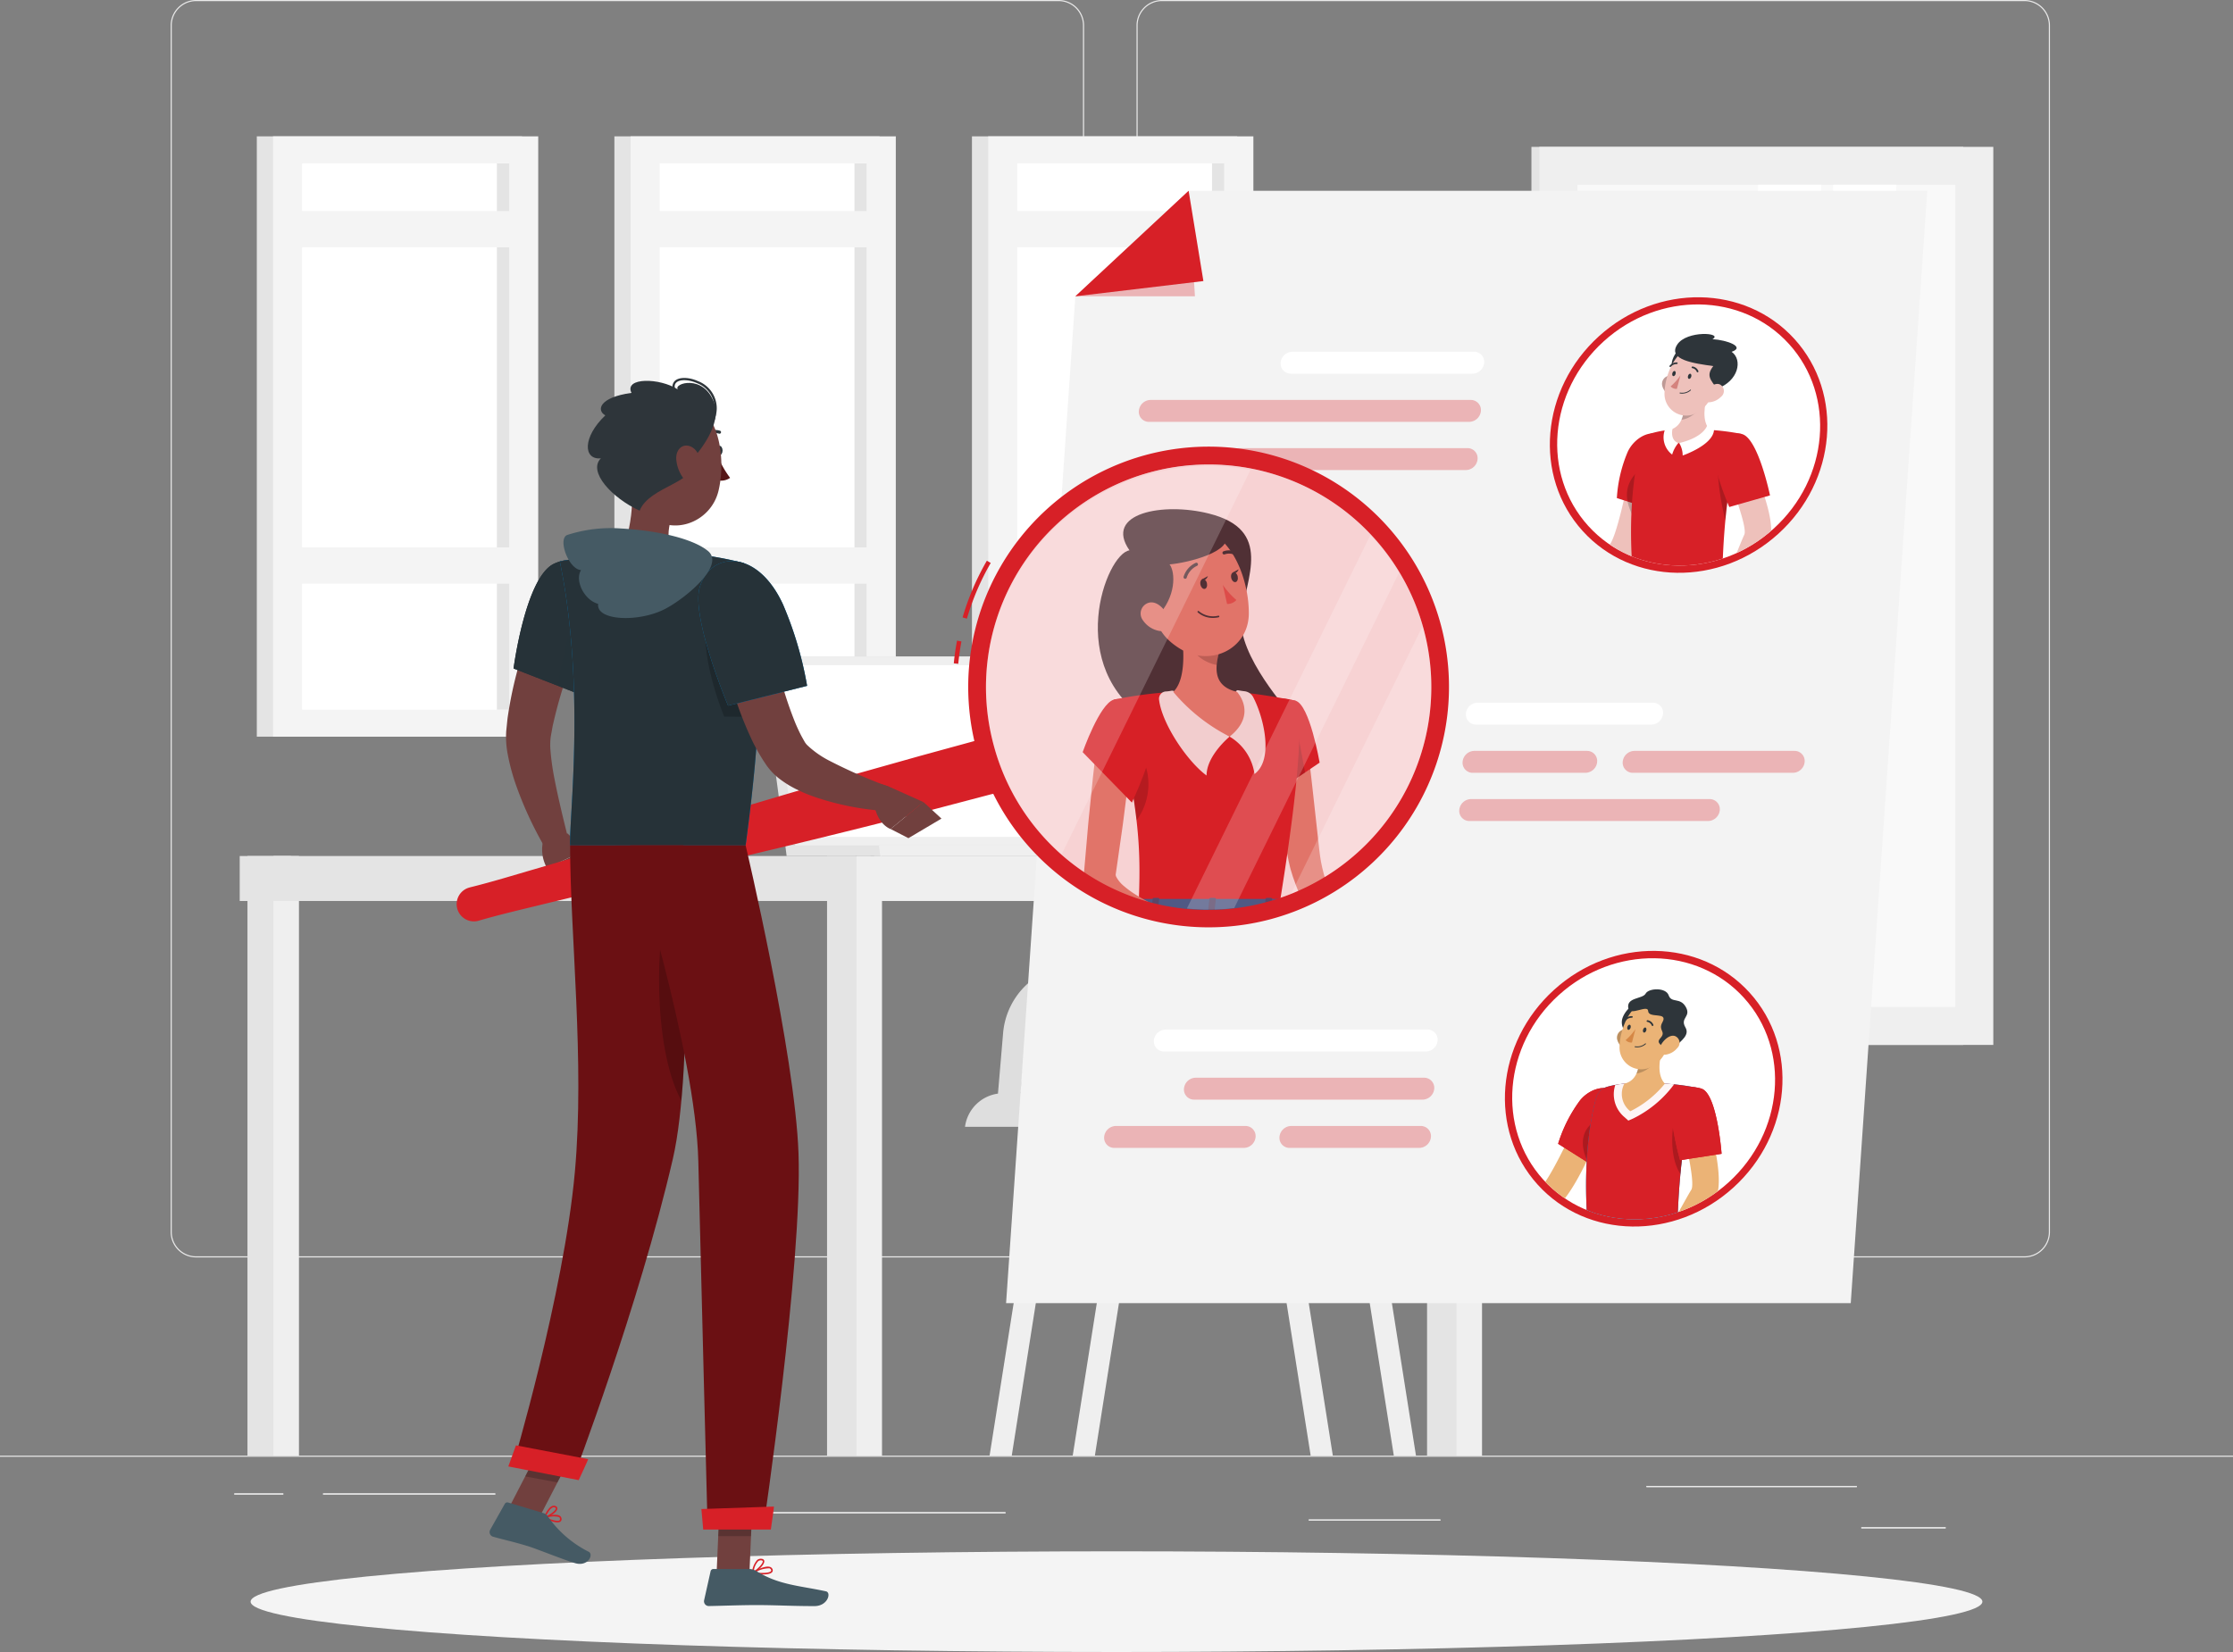<svg xmlns="http://www.w3.org/2000/svg" xmlns:xlink="http://www.w3.org/1999/xlink" width="500" height="370" viewBox="0 0 500 370">
  <rect x="0" y="0" width="500" height="370" fill="#808080" stroke="none"/>
  <defs>
    <clipPath id="clip-path">
      <ellipse id="Ellipse_60" data-name="Ellipse 60" cx="30.333" cy="28.319" rx="30.333" ry="28.319" transform="translate(0 40.731) rotate(-42.175)" fill="none"/>
    </clipPath>
    <clipPath id="clip-path-2">
      <ellipse id="Ellipse_61" data-name="Ellipse 61" cx="30.323" cy="28.309" rx="30.323" ry="28.309" transform="translate(0 40.706) rotate(-42.162)" fill="none"/>
    </clipPath>
    <clipPath id="clip-path-4">
      <ellipse id="Ellipse_63" data-name="Ellipse 63" cx="50.367" cy="50.146" rx="50.367" ry="50.146" transform="translate(0 0)" fill="none"/>
    </clipPath>
  </defs>
  <g id="search-users-illustration" transform="translate(-118 -120.332)">
    <g id="Background_Complete" data-name="Background Complete" transform="translate(118 120.332)">
      <g id="Group_7850" data-name="Group 7850">
        <rect id="Rectangle_3919" data-name="Rectangle 3919" width="500" height="0.248" transform="translate(0 326.03)" fill="#e9e9e9"/>
        <rect id="Rectangle_3920" data-name="Rectangle 3920" width="18.889" height="0.248" transform="translate(416.772 342.057)" fill="#e9e9e9"/>
        <rect id="Rectangle_3921" data-name="Rectangle 3921" width="29.475" height="0.248" transform="translate(293.052 340.32)" fill="#e9e9e9"/>
        <rect id="Rectangle_3922" data-name="Rectangle 3922" width="47.115" height="0.248" transform="translate(368.663 332.811)" fill="#e9e9e9"/>
        <rect id="Rectangle_3923" data-name="Rectangle 3923" width="10.972" height="0.248" transform="translate(52.464 334.484)" fill="#e9e9e9"/>
        <rect id="Rectangle_3924" data-name="Rectangle 3924" width="38.558" height="0.248" transform="translate(72.34 334.484)" fill="#e9e9e9"/>
        <rect id="Rectangle_3925" data-name="Rectangle 3925" width="54.151" height="0.248" transform="translate(170.998 338.688)" fill="#e9e9e9"/>
        <path id="Path_12758" data-name="Path 12758" d="M340.512,401.957H147.4a5.7,5.7,0,0,1-5.709-5.683V126.015a5.7,5.7,0,0,1,5.709-5.683H340.512a5.7,5.7,0,0,1,5.709,5.683V396.274A5.7,5.7,0,0,1,340.512,401.957ZM147.4,120.58a5.453,5.453,0,0,0-5.459,5.434v270.26a5.453,5.453,0,0,0,5.459,5.434H340.512a5.453,5.453,0,0,0,5.459-5.434V126.015a5.453,5.453,0,0,0-5.459-5.434Z" transform="translate(-103.478 -120.332)" fill="#e9e9e9"/>
        <path id="Path_12759" data-name="Path 12759" d="M474.617,401.957H281.5a5.7,5.7,0,0,1-5.707-5.683V126.015a5.7,5.7,0,0,1,5.707-5.683H474.617a5.7,5.7,0,0,1,5.709,5.683V396.274A5.7,5.7,0,0,1,474.617,401.957ZM281.5,120.58a5.454,5.454,0,0,0-5.457,5.434v270.26a5.455,5.455,0,0,0,5.457,5.434H474.617a5.453,5.453,0,0,0,5.458-5.434V126.015a5.453,5.453,0,0,0-5.458-5.434Z" transform="translate(-21.31 -120.332)" fill="#e9e9e9"/>
      </g>
      <g id="Group_7851" data-name="Group 7851" transform="translate(52.464 332.811)">
        <rect id="Rectangle_3926" data-name="Rectangle 3926" width="18.889" height="0.248" transform="translate(364.308 9.246)" fill="#e9e9e9"/>
        <rect id="Rectangle_3927" data-name="Rectangle 3927" width="29.475" height="0.248" transform="translate(240.585 7.509)" fill="#e9e9e9"/>
        <rect id="Rectangle_3928" data-name="Rectangle 3928" width="47.115" height="0.248" transform="translate(316.19)" fill="#e9e9e9"/>
        <rect id="Rectangle_3929" data-name="Rectangle 3929" width="10.972" height="0.248" transform="translate(0 1.673)" fill="#e9e9e9"/>
        <rect id="Rectangle_3930" data-name="Rectangle 3930" width="38.558" height="0.248" transform="translate(19.876 1.673)" fill="#e9e9e9"/>
        <rect id="Rectangle_3931" data-name="Rectangle 3931" width="54.151" height="0.248" transform="translate(118.535 5.876)" fill="#e9e9e9"/>
      </g>
      <g id="Group_7862" data-name="Group 7862" transform="translate(57.503 30.535)">
        <g id="Group_7853" data-name="Group 7853" transform="translate(80.067)">
          <rect id="Rectangle_3932" data-name="Rectangle 3932" width="59.386" height="134.456" fill="#e4e4e4"/>
          <rect id="Rectangle_3933" data-name="Rectangle 3933" width="59.386" height="134.456" transform="translate(3.628)" fill="#f4f4f4"/>
          <rect id="Rectangle_3934" data-name="Rectangle 3934" width="46.36" height="122.347" transform="translate(10.141 6.054)" fill="#fff"/>
          <rect id="Rectangle_3935" data-name="Rectangle 3935" width="2.742" height="122.347" transform="translate(53.76 6.054)" fill="#e4e4e4"/>
          <rect id="Rectangle_3936" data-name="Rectangle 3936" width="53.998" height="8.128" transform="translate(6.322 92.069)" fill="#f4f4f4"/>
          <rect id="Rectangle_3937" data-name="Rectangle 3937" width="53.998" height="8.128" transform="translate(6.322 16.726)" fill="#f4f4f4"/>
        </g>
        <g id="Group_7858" data-name="Group 7858" transform="translate(160.133)">
          <rect id="Rectangle_3938" data-name="Rectangle 3938" width="59.386" height="134.456" fill="#e4e4e4"/>
          <rect id="Rectangle_3939" data-name="Rectangle 3939" width="59.386" height="134.456" transform="translate(3.628)" fill="#f4f4f4"/>
          <rect id="Rectangle_3940" data-name="Rectangle 3940" width="46.36" height="122.347" transform="translate(10.14 6.052)" fill="#fff"/>
          <rect id="Rectangle_3941" data-name="Rectangle 3941" width="2.742" height="122.347" transform="translate(53.758 6.052)" fill="#e4e4e4"/>
          <rect id="Rectangle_3942" data-name="Rectangle 3942" width="53.998" height="8.128" transform="translate(6.322 92.069)" fill="#f4f4f4"/>
          <rect id="Rectangle_3943" data-name="Rectangle 3943" width="53.998" height="8.128" transform="translate(6.322 16.726)" fill="#f4f4f4"/>
        </g>
        <g id="Group_7859" data-name="Group 7859">
          <rect id="Rectangle_3944" data-name="Rectangle 3944" width="59.386" height="134.456" fill="#e4e4e4"/>
          <rect id="Rectangle_3945" data-name="Rectangle 3945" width="59.386" height="134.456" transform="translate(3.629)" fill="#f4f4f4"/>
          <rect id="Rectangle_3946" data-name="Rectangle 3946" width="46.36" height="122.347" transform="translate(10.141 6.054)" fill="#fff"/>
          <rect id="Rectangle_3947" data-name="Rectangle 3947" width="2.742" height="122.347" transform="translate(53.76 6.054)" fill="#e4e4e4"/>
          <rect id="Rectangle_3948" data-name="Rectangle 3948" width="53.998" height="8.128" transform="translate(6.323 92.069)" fill="#f4f4f4"/>
          <rect id="Rectangle_3949" data-name="Rectangle 3949" width="53.998" height="8.128" transform="translate(6.323 16.726)" fill="#f4f4f4"/>
        </g>
      </g>
      <g id="Group_7865" data-name="Group 7865" transform="translate(53.674 147.047)">
        <g id="Group_7863" data-name="Group 7863" transform="translate(0 44.674)">
          <rect id="Rectangle_3950" data-name="Rectangle 3950" width="9.709" height="134.308" transform="translate(265.864)" fill="#e4e4e4"/>
          <rect id="Rectangle_3951" data-name="Rectangle 3951" width="5.72" height="134.308" transform="translate(272.453)" fill="#efefef"/>
          <rect id="Rectangle_3952" data-name="Rectangle 3952" width="137.894" height="10.073" transform="translate(142.05)" fill="#efefef"/>
          <rect id="Rectangle_3953" data-name="Rectangle 3953" width="9.709" height="134.308" transform="translate(1.736)" fill="#e4e4e4"/>
          <rect id="Rectangle_3954" data-name="Rectangle 3954" width="5.72" height="134.308" transform="translate(7.546)" fill="#efefef"/>
          <rect id="Rectangle_3955" data-name="Rectangle 3955" width="137.894" height="10.073" fill="#e4e4e4"/>
          <rect id="Rectangle_3956" data-name="Rectangle 3956" width="9.709" height="134.308" transform="translate(131.513)" fill="#e4e4e4"/>
          <rect id="Rectangle_3957" data-name="Rectangle 3957" width="5.72" height="134.308" transform="translate(138.102)" fill="#efefef"/>
        </g>
        <g id="Group_7864" data-name="Group 7864" transform="translate(116.515)">
          <path id="Path_12760" data-name="Path 12760" d="M223.508,211.493h72l5.654,42.331h-72Z" transform="translate(-223.508 -211.493)" fill="#e4e4e4"/>
          <path id="Path_12761" data-name="Path 12761" d="M227.013,237.736l.29,2.341h72l-.29-2.341Z" transform="translate(-221.359 -195.405)" fill="#e4e4e4"/>
          <path id="Path_12762" data-name="Path 12762" d="M224.882,211.493h72l5.654,42.331h-72Z" transform="translate(-222.666 -211.493)" fill="#efefef"/>
          <path id="Path_12763" data-name="Path 12763" d="M231.419,251.155l-5.138-38.463h68l5.139,38.463Z" transform="translate(-221.808 -210.758)" fill="#fff"/>
          <path id="Path_12764" data-name="Path 12764" d="M240.018,237.736l.29,2.341H319.6l-.29-2.341Z" transform="translate(-213.387 -195.405)" fill="#efefef"/>
        </g>
      </g>
      <g id="Group_7868" data-name="Group 7868" transform="translate(216.079 155.37)">
        <path id="Path_12765" data-name="Path 12765" d="M362.8,216.655H327.154a24.765,24.765,0,0,0-24.825,21.534l-5.212,39.149-19.357-.065h-.06a16.822,16.822,0,0,0-17.211,15.548l-1.14,13.4a8.636,8.636,0,0,0-7.376,7.436h95.62a24.739,24.739,0,0,0,24.8-21.513l7.493-56.218A17.29,17.29,0,0,0,362.8,216.655Zm-84.04,89.467h-14.3l1.073-12.357a12.435,12.435,0,0,1,12.7-11.477h.05l18.16.058-1.271,9.538a16.371,16.371,0,0,1-16.413,14.238Z" transform="translate(-251.973 -216.653)" fill="#dedede"/>
        <g id="Group_7866" data-name="Group 7866" transform="translate(5.502 97.01)">
          <path id="Path_12766" data-name="Path 12766" d="M271.971,276.794h-4.962l-11.625,73.65h4.962Z" transform="translate(-255.384 -276.794)" fill="#efefef"/>
          <path id="Path_12767" data-name="Path 12767" d="M283.513,276.794h-4.962l-11.627,73.65h4.962Z" transform="translate(-248.309 -276.794)" fill="#efefef"/>
        </g>
        <g id="Group_7867" data-name="Group 7867" transform="translate(65.775 97.01)">
          <path id="Path_12768" data-name="Path 12768" d="M304.292,276.794h4.962l11.625,73.65h-4.96Z" transform="translate(-285.674 -276.794)" fill="#efefef"/>
          <path id="Path_12769" data-name="Path 12769" d="M292.75,276.794h4.962l11.625,73.65h-4.962Z" transform="translate(-292.75 -276.794)" fill="#efefef"/>
        </g>
      </g>
      <g id="Group_7869" data-name="Group 7869" transform="translate(342.909 32.893)">
        <rect id="Rectangle_3958" data-name="Rectangle 3958" width="96.7" height="201.139" fill="#e4e4e4"/>
        <rect id="Rectangle_3959" data-name="Rectangle 3959" width="101.633" height="201.139" transform="translate(1.786)" fill="#efefef"/>
        <rect id="Rectangle_3960" data-name="Rectangle 3960" width="84.604" height="184.185" transform="translate(10.299 8.477)" fill="#f9f9f9"/>
        <path id="Path_12770" data-name="Path 12770" d="M355.589,330.163l10.485-184.184h14.14L369.729,330.163Z" transform="translate(-315.3 -137.502)" fill="#fff"/>
        <path id="Path_12771" data-name="Path 12771" d="M366.013,330.163,376.5,145.979h14.14L380.153,330.163Z" transform="translate(-308.91 -137.502)" fill="#fff"/>
      </g>
    </g>
    <ellipse id="Shadow" cx="193.884" cy="11.275" rx="193.884" ry="11.275" transform="translate(174.116 467.782)" fill="#f4f4f4"/>
    <g id="People" transform="translate(343.276 163.063)">
      <path id="Path_12772" data-name="Path 12772" d="M273.194,170.457l-15.508,225.5H446.82l17.132-249.136H298.562Z" transform="translate(-257.686 -146.823)" fill="#f3f3f3"/>
      <g id="Group_7924" data-name="Group 7924" transform="translate(109.042 11.072)">
        <ellipse id="Ellipse_48" data-name="Ellipse 48" cx="32.008" cy="29.881" rx="32.008" ry="29.881" transform="translate(0 42.968) rotate(-42.162)" fill="#d72027"/>
        <ellipse id="Ellipse_49" data-name="Ellipse 49" cx="30.333" cy="28.319" rx="30.333" ry="28.319" transform="translate(2.305 43.002) rotate(-42.175)" fill="#fff"/>
        <g id="Group_7925" data-name="Group 7925" transform="translate(2.305 2.271)" clip-path="url(#clip-path)">
          <path id="Path_12774" data-name="Path 12774" d="M355.482,187.188l-5.784-.379s-2.689,13.78-4.415,14.971c-2.347,1.613-7,5.541-10.083,6.962a5.52,5.52,0,0,0-.2,2.9c4.8.026,13.68-4.755,15.217-6.826C353.725,200.094,355.482,187.188,355.482,187.188Z" transform="translate(-321.701 -135.652)" fill="#eec1bb"/>
          <path id="Path_12775" data-name="Path 12775" d="M353.59,182.392c1.75,3.244-3.7,14.972-3.7,14.972L342.47,195a31.071,31.071,0,0,1,2.466-10.438C346.779,180.755,351.67,178.822,353.59,182.392Z" transform="translate(-317.056 -139.517)" fill="#d72027"/>
          <path id="Path_12776" data-name="Path 12776" d="M347.065,185.375c1.028,2.344-.311,8.02-1.342,11.614C343.213,192.708,342.868,188.727,347.065,185.375Z" transform="translate(-316.201 -136.531)" opacity="0.2"/>
          <path id="Path_12777" data-name="Path 12777" d="M346.68,183.3c-1.14,4.152-3.375,15.055-1.545,32.169h19.534c.45-3.258-.121-19.15,4.468-34.5a53.448,53.448,0,0,0-7.052-.9,78.609,78.609,0,0,0-9.06,0,22.133,22.133,0,0,0-3.808.7,3.64,3.64,0,0,0-2.537,2.531Z" transform="translate(-315.849 -139.86)" fill="#d72027"/>
          <path id="Path_12778" data-name="Path 12778" d="M356.771,183.818c-.59,2.526-.355,8.572,1.41,15.555a104.243,104.243,0,0,1,3.136-17.818v-.029C359.93,181.382,357.333,181.45,356.771,183.818Z" transform="translate(-308.467 -138.918)" opacity="0.2"/>
          <path id="Path_12779" data-name="Path 12779" d="M358.717,174.794c-.844,2.9-1.463,6.5.4,8.438,0,0-1.452,2.944-6.863,2.944-4.95,0-2.2-2.944-2.2-2.944,3.323-.773,3.528-4.776,3.171-7.031Z" transform="translate(-312.877 -143.018)" fill="#eec1bb"/>
          <path id="Path_12780" data-name="Path 12780" d="M351.124,183.415a5.372,5.372,0,0,1,.779,2.787s7.007-2.382,7.017-5.873c0,0-.91-.569-1.479-1.032C357.441,179.3,356.966,182.017,351.124,183.415Z" transform="translate(-311.751 -140.257)" fill="#fff"/>
          <path id="Path_12781" data-name="Path 12781" d="M352.254,183.176a7.225,7.225,0,0,0-1.378,2.581,4.867,4.867,0,0,1-1.636-5.521,12.6,12.6,0,0,1,1.789-.55S350.188,182.429,352.254,183.176Z" transform="translate(-313.082 -140.02)" fill="#fff"/>
          <path id="Path_12782" data-name="Path 12782" d="M351.9,176.2a8.761,8.761,0,0,1-.466,4.766,5.675,5.675,0,0,0,1.494-.445A8.669,8.669,0,0,0,357,176.3c.119-.515.253-1.019.4-1.507Z" transform="translate(-311.56 -143.018)" opacity="0.2"/>
          <g id="Group_7872" data-name="Group 7872" transform="translate(35.528 28.064)">
            <path id="Path_12783" data-name="Path 12783" d="M348.836,174.926a3.306,3.306,0,0,0,1.834,2.031c1.171.5,2.024-.561,1.923-1.792-.092-1.107-.807-2.7-2.1-2.671a1.846,1.846,0,0,0-1.753,1.936,1.867,1.867,0,0,0,.1.5Z" transform="translate(-348.741 -172.493)" fill="#eec1bb"/>
            <path id="Path_12784" data-name="Path 12784" d="M348.836,174.926a3.306,3.306,0,0,0,1.834,2.031c1.171.5,2.024-.561,1.923-1.792-.092-1.107-.807-2.7-2.1-2.671a1.846,1.846,0,0,0-1.753,1.936,1.867,1.867,0,0,0,.1.5Z" transform="translate(-348.741 -172.493)" opacity="0.2"/>
          </g>
          <path id="Path_12785" data-name="Path 12785" d="M353.239,169.223c-.377-2.3-3.784,1.737-3.065,3.871S353.664,171.808,353.239,169.223Z" transform="translate(-312.395 -146.855)" fill="#2e353a"/>
          <path id="Path_12786" data-name="Path 12786" d="M361.151,175.126c-1.253,3.85-1.8,6.151-4.244,7.812a4.872,4.872,0,0,1-7.818-4.147c.1-3.639,2.129-9.325,6.268-10.223a4.918,4.918,0,0,1,5.794,6.559Z" transform="translate(-313.004 -146.929)" fill="#eec1bb"/>
          <path id="Path_12787" data-name="Path 12787" d="M359.106,173.9c-4.223-.6-10.28-1.368-8.085-4.8,2.1-3.278,10.432-2.681,7.9-1.229,3.279.186,7.435,1.75,4.294,2.829,2.532,1.787,1.529,6.591-3.3,8.267C358.523,176.95,357.424,176.057,359.106,173.9Z" transform="translate(-312.099 -147.98)" fill="#2e353a"/>
          <path id="Path_12788" data-name="Path 12788" d="M358.431,176.512a4.126,4.126,0,0,1-2.691,1.242c-1.316.063-1.566-1.186-.857-2.276.645-.979,2.1-2.194,3.247-1.74a1.64,1.64,0,0,1,.773,2.187A1.657,1.657,0,0,1,358.431,176.512Z" transform="translate(-309.685 -143.726)" fill="#eec1bb"/>
          <path id="Path_12789" data-name="Path 12789" d="M353.091,172.871c-.084.323-.323.545-.518.51s-.3-.323-.218-.645.315-.545.518-.51S353.176,172.553,353.091,172.871Z" transform="translate(-311.015 -144.595)" fill="#2e353a"/>
          <path id="Path_12790" data-name="Path 12790" d="M350.916,172.491c-.084.323-.323.545-.518.51s-.3-.323-.218-.645.314-.545.518-.51S351,172.174,350.916,172.491Z" transform="translate(-312.347 -144.827)" fill="#2e353a"/>
          <path id="Path_12791" data-name="Path 12791" d="M352.125,172.463a13.135,13.135,0,0,1-2.192,2.45,1.7,1.7,0,0,0,1.408.544Z" transform="translate(-312.481 -144.446)" fill="#d4827d"/>
          <path id="Path_12792" data-name="Path 12792" d="M351.252,175.281a.086.086,0,0,1-.069-.1v-.011a.1.1,0,0,1,.115-.077,2.748,2.748,0,0,0,2.258-.632.09.09,0,1,1,.135.119l-.01.01a2.906,2.906,0,0,1-2.429.691Z" transform="translate(-311.716 -143.239)" fill="#2e353a"/>
          <path id="Path_12793" data-name="Path 12793" d="M354.134,172.513a.17.17,0,0,1-.127-.1,1.325,1.325,0,0,0-1-.826.172.172,0,0,1-.153-.187v-.019a.21.21,0,0,1,.221-.161,1.656,1.656,0,0,1,1.29,1.027.206.206,0,0,1-.1.255A.211.211,0,0,1,354.134,172.513Z" transform="translate(-310.695 -145.208)" fill="#2e353a"/>
          <path id="Path_12794" data-name="Path 12794" d="M349.9,171.677a.174.174,0,0,1-.073-.037.187.187,0,0,1,0-.265h0a2.013,2.013,0,0,1,1.623-.721.167.167,0,0,1,.152.184v.024a.213.213,0,0,1-.221.161h0a1.609,1.609,0,0,0-1.282.584.2.2,0,0,1-.2.07Z" transform="translate(-312.578 -145.558)" fill="#2e353a"/>
          <path id="Path_12795" data-name="Path 12795" d="M363.158,183.886l-5.3,2.791s5.113,12.551,4.241,14.435c-1.186,2.562-3.155,8.217-5.094,11.012a5.034,5.034,0,0,0,1.4,2.445c4.241-2.552,9.457-11.161,9.678-13.653C368.61,195.232,363.158,183.886,363.158,183.886Z" transform="translate(-308.145 -137.444)" fill="#eec1bb"/>
          <path id="Path_12796" data-name="Path 12796" d="M362.1,180.62c3.7.645,6.415,13.771,6.415,13.771l-9.12,2.6a66.91,66.91,0,0,1-3.2-9.294C354.978,182.835,358.133,179.92,362.1,180.62Z" transform="translate(-308.808 -139.509)" fill="#d72027"/>
          <path id="Path_12797" data-name="Path 12797" d="M359.623,201.206l-3.768-.274,1.628,4.163s3.313.129,4.092-2.4Z" transform="translate(-308.851 -126.994)" fill="#eec1bb"/>
          <path id="Path_12798" data-name="Path 12798" d="M353.838,202.848l1.668,3.681,3.212-1.434-1.628-4.163Z" transform="translate(-310.088 -126.994)" fill="#eec1bb"/>
        </g>
      </g>
      <g id="Group_7923" data-name="Group 7923" transform="translate(98.973 157.459)">
        <ellipse id="Ellipse_51" data-name="Ellipse 51" cx="32.019" cy="29.891" rx="32.019" ry="29.891" transform="translate(0 42.996) rotate(-42.176)" fill="#d72027"/>
        <ellipse id="Ellipse_52" data-name="Ellipse 52" cx="30.323" cy="28.309" rx="30.323" ry="28.309" transform="translate(2.305 43.03) rotate(-42.162)" fill="#fff"/>
        <g id="Group_7928" data-name="Group 7928" transform="translate(2.305 2.324)">
          <g id="Group_7927" data-name="Group 7927" clip-path="url(#clip-path-2)">
            <g id="Group_7882" data-name="Group 7882" transform="translate(5.802 19.063)">
              <path id="Path_12799" data-name="Path 12799" d="M349.542,278.642l-5.421-1.758s-5.912,12.958-7.846,13.721c-2.634,1.036-8.028,3.791-11.312,4.457a5.76,5.76,0,0,0-.892,2.818c4.578,1.176,14.208-1.418,16.177-3.1C344.731,290.963,349.542,278.642,349.542,278.642Z" transform="translate(-324.07 -245.936)" fill="#ebb376"/>
              <g id="Group_7877" data-name="Group 7877" transform="translate(16.529 22.108)">
                <path id="Path_12800" data-name="Path 12800" d="M347.991,274.106c.882,3.621-7.164,13.893-7.164,13.893l-6.51-4.107a32.373,32.373,0,0,1,4.894-9.7C341.887,270.872,347.033,270.13,347.991,274.106Z" transform="translate(-334.317 -271.404)" fill="#d72027"/>
                <path id="Path_12801" data-name="Path 12801" d="M347.991,274.106c.882,3.621-7.164,13.893-7.164,13.893l-6.51-4.107a32.373,32.373,0,0,1,4.894-9.7C341.887,270.872,347.033,270.13,347.991,274.106Z" transform="translate(-334.317 -271.404)" fill="#d72027"/>
              </g>
              <path id="Path_12802" data-name="Path 12802" d="M340.808,275.874a16.667,16.667,0,0,1-1.555,9.93C337.83,283.671,336.154,278.523,340.808,275.874Z" transform="translate(-315.683 -246.555)" opacity="0.2"/>
              <g id="Group_7878" data-name="Group 7878" transform="translate(22.79 20.993)">
                <path id="Path_12803" data-name="Path 12803" d="M340.438,274.07c-1.14,4.152-3.373,15.055-1.545,32.169h19.534c.452-3.257-.121-19.15,4.468-34.5a53.973,53.973,0,0,0-7.051-.9,78.657,78.657,0,0,0-9.062,0,22.3,22.3,0,0,0-3.808.7,3.635,3.635,0,0,0-2.536,2.531Z" transform="translate(-338.199 -270.712)" fill="#047aba"/>
                <path id="Path_12804" data-name="Path 12804" d="M340.438,274.07c-1.14,4.152-3.373,15.055-1.545,32.169h19.534c.452-3.257-.121-19.15,4.468-34.5a53.973,53.973,0,0,0-7.051-.9,78.657,78.657,0,0,0-9.062,0,22.3,22.3,0,0,0-3.808.7,3.635,3.635,0,0,0-2.536,2.531Z" transform="translate(-338.199 -270.712)" fill="#d72027"/>
              </g>
              <path id="Path_12805" data-name="Path 12805" d="M350.648,277.839c-.59,2.526-1.11,8.527,1.342,12.29a103.984,103.984,0,0,1,3.137-17.818v-.035C353.738,272.138,351.209,275.469,350.648,277.839Z" transform="translate(-308.078 -248.764)" opacity="0.2"/>
              <g id="Group_7879" data-name="Group 7879" transform="translate(28.995 20.991)" opacity="0.95">
                <path id="Path_12806" data-name="Path 12806" d="M346.373,278.66l-1.073.469-.818-.74a6.673,6.673,0,0,1-2.1-7.259c.632-.121,1.318-.224,2.036-.289a78.623,78.623,0,0,1,9.062,0c.7.034,1.4.09,2.074.161l-.681.874A25.161,25.161,0,0,1,346.373,278.66Z" transform="translate(-342.045 -270.711)" fill="#fff"/>
              </g>
              <path id="Path_12807" data-name="Path 12807" d="M352.408,265.562c-.844,2.9-1.463,6.5.4,8.438a23.262,23.262,0,0,1-7.743,6.189A4.889,4.889,0,0,1,343.742,274c3.323-.773,3.528-4.776,3.171-7.031Z" transform="translate(-312.369 -252.877)" fill="#ebb376"/>
              <path id="Path_12808" data-name="Path 12808" d="M345.663,266.971a8.769,8.769,0,0,1-.468,4.765,5.612,5.612,0,0,0,1.494-.444,8.675,8.675,0,0,0,4.073-4.225c.118-.515.252-1.018.4-1.505Z" transform="translate(-311.12 -252.876)" opacity="0.2"/>
              <g id="Group_7880" data-name="Group 7880" transform="translate(29.718 8.981)">
                <path id="Path_12809" data-name="Path 12809" d="M342.589,265.7a3.291,3.291,0,0,0,1.836,2.031c1.169.5,2.023-.561,1.921-1.79-.092-1.108-.807-2.7-2.1-2.673a1.848,1.848,0,0,0-1.66,2.433Z" transform="translate(-342.494 -263.266)" fill="#ebb376"/>
                <path id="Path_12810" data-name="Path 12810" d="M342.589,265.7a3.291,3.291,0,0,0,1.836,2.031c1.169.5,2.023-.561,1.921-1.79-.092-1.108-.807-2.7-2.1-2.673a1.848,1.848,0,0,0-1.66,2.433Z" transform="translate(-342.494 -263.266)" opacity="0.2"/>
              </g>
              <path id="Path_12811" data-name="Path 12811" d="M346.813,260.932c-.382-2.6-3.287.382-3.612,2.283s1.271,3.826,2.353,1.936A5.981,5.981,0,0,0,346.813,260.932Z" transform="translate(-312.368 -256.338)" fill="#2e353a"/>
              <path id="Path_12812" data-name="Path 12812" d="M354.909,265.893c-1.253,3.85-1.8,6.151-4.244,7.812a4.869,4.869,0,0,1-7.817-4.147c.1-3.639,2.128-9.325,6.267-10.222a4.917,4.917,0,0,1,5.794,6.557Z" transform="translate(-312.563 -256.787)" fill="#ebb376"/>
              <path id="Path_12813" data-name="Path 12813" d="M352.281,270.836c-1.5-1.021-1.774-1.376-.968-2.271,1.29-1.452-.634-1.658.387-3.463,1.42-2.507-3.107-.744-3.189-2.568-.066-1.481-4.033,1.184-4.415-.523-.584-2.568,3.191-2.1,3.858-3.35s4.538-1.44,5.162.384,2.566.373,3.834,2.607-1.36,2.394-.09,4.568c1.016,1.737-.931,2.944-2.294,4.368C353.71,271.483,353.208,271.469,352.281,270.836Z" transform="translate(-311.831 -257.698)" fill="#2e353a"/>
              <path id="Path_12814" data-name="Path 12814" d="M352.343,266.92a4.154,4.154,0,0,1-2.581,1.463c-1.315.177-1.674-1.039-1.06-2.178.553-1.028,1.9-2.355,3.1-2.007a1.622,1.622,0,0,1,.539,2.721Z" transform="translate(-309.148 -253.747)" fill="#ebb376"/>
              <path id="Path_12815" data-name="Path 12815" d="M346.85,263.635c-.084.323-.323.545-.518.51s-.3-.323-.218-.637.323-.545.518-.51S346.933,263.319,346.85,263.635Z" transform="translate(-310.573 -254.45)" fill="#2e353a"/>
              <path id="Path_12816" data-name="Path 12816" d="M344.674,263.26c-.082.323-.323.545-.518.51s-.3-.323-.218-.645.315-.545.518-.51S344.757,262.942,344.674,263.26Z" transform="translate(-311.907 -254.686)" fill="#2e353a"/>
              <path id="Path_12817" data-name="Path 12817" d="M345.883,263.231a13.151,13.151,0,0,1-2.192,2.452,1.7,1.7,0,0,0,1.408.542Z" transform="translate(-312.042 -254.306)" fill="#d58745"/>
              <path id="Path_12818" data-name="Path 12818" d="M345.01,266.047a.084.084,0,0,1-.069-.1v-.011a.1.1,0,0,1,.115-.077,2.738,2.738,0,0,0,2.258-.631.1.1,0,0,1,.132,0,.094.094,0,0,1,0,.134A2.9,2.9,0,0,1,345.01,266.047Z" transform="translate(-311.276 -253.096)" fill="#2e353a"/>
              <path id="Path_12819" data-name="Path 12819" d="M347.888,263.281a.159.159,0,0,1-.126-.1,1.322,1.322,0,0,0-1.007-.824.171.171,0,0,1-.152-.189v-.019a.209.209,0,0,1,.221-.161,1.654,1.654,0,0,1,1.282,1.026.2.2,0,0,1-.1.255.179.179,0,0,1-.118.012Z" transform="translate(-310.256 -255.067)" fill="#2e353a"/>
              <path id="Path_12820" data-name="Path 12820" d="M343.662,262.445a.156.156,0,0,1-.073-.037.187.187,0,0,1,0-.265h0a2.03,2.03,0,0,1,1.623-.721.162.162,0,0,1,.155.168.171.171,0,0,1-.007.04.21.21,0,0,1-.221.161h0a1.618,1.618,0,0,0-1.29.584.194.194,0,0,1-.187.07Z" transform="translate(-312.138 -255.416)" fill="#2e353a"/>
              <path id="Path_12821" data-name="Path 12821" d="M358.52,274.931l-5.568,2.115s3.4,13.212,2.3,14.984c-1.5,2.42-4.168,7.817-6.438,10.367a5.083,5.083,0,0,0,1.061,2.624c4.5-2.008,10.743-9.954,11.291-12.42C362.413,286.982,358.52,274.931,358.52,274.931Z" transform="translate(-308.903 -247.133)" fill="#ebb376"/>
              <g id="Group_7881" data-name="Group 7881" transform="translate(41.834 21.943)">
                <path id="Path_12822" data-name="Path 12822" d="M356.785,271.6c3.549,1.129,4.517,14.6,4.517,14.6l-9.3,1.432a67.855,67.855,0,0,1-1.936-9.709C349.5,272.906,352.981,270.393,356.785,271.6Z" transform="translate(-350.005 -271.301)" fill="#d72027"/>
                <path id="Path_12823" data-name="Path 12823" d="M356.785,271.6c3.549,1.129,4.517,14.6,4.517,14.6l-9.3,1.432a67.855,67.855,0,0,1-1.936-9.709C349.5,272.906,352.981,270.393,356.785,271.6Z" transform="translate(-350.005 -271.301)" fill="#d72027"/>
              </g>
              <path id="Path_12824" data-name="Path 12824" d="M351.406,292.107l-3.668-.757,1.058,4.375s3.241.555,4.334-1.878Z" transform="translate(-309.561 -237.068)" fill="#ebb376"/>
              <path id="Path_12825" data-name="Path 12825" d="M345.6,292.851l1.161,3.9,3.344-1.024-1.06-4.375Z" transform="translate(-310.871 -237.067)" fill="#ebb376"/>
            </g>
          </g>
        </g>
      </g>
      <g id="Group_7922" data-name="Group 7922" transform="translate(11.529 84.28)">
        <ellipse id="Ellipse_54" data-name="Ellipse 54" cx="32.008" cy="29.881" rx="32.008" ry="29.881" transform="translate(0 42.968) rotate(-42.162)" fill="#047aba"/>
        <ellipse id="Ellipse_55" data-name="Ellipse 55" cx="30.333" cy="28.319" rx="30.333" ry="28.319" transform="translate(2.305 43.002) rotate(-42.175)" fill="#fff"/>
        <g id="Group_7929" data-name="Group 7929" transform="translate(2.305 2.271)" clip-path="url(#clip-path)">
          <g id="Group_7894" data-name="Group 7894" transform="translate(23.507 18.009)">
            <g id="Group_7893" data-name="Group 7893">
              <g id="Group_7892" data-name="Group 7892">
                <path id="Path_12826" data-name="Path 12826" d="M301.346,230.387c.161,2.374.273,4.759.368,7.138l.289,7.109.047.866.071.761c.077.523.139,1.06.249,1.613.208,1.1.484,2.211.807,3.326.6,2.239,1.329,4.5,2.044,6.738l-2.073.968a53.518,53.518,0,0,1-3.308-6.555c-.461-1.145-.892-2.313-1.265-3.534a18.465,18.465,0,0,1-.484-1.9l-.161-1.015-.108-.919c-.524-4.817-.873-9.562-1.068-14.356Z" transform="translate(-271.077 -200.153)" fill="#e4897b"/>
                <path id="Path_12827" data-name="Path 12827" d="M301.247,227.294c1.828.471,2.605,8.091,2.605,8.091l-7.444,4.817s-2.3-9.033-.736-11.069A4.4,4.4,0,0,1,301.247,227.294Z" transform="translate(-272.075 -202.275)" fill="#047aba"/>
                <path id="Path_12828" data-name="Path 12828" d="M299.548,228.209l.9,7.681-3.015,1.945Z" transform="translate(-270.66 -201.488)" opacity="0.2"/>
                <path id="Path_12829" data-name="Path 12829" d="M302.914,247.206l2.055,4.229-3.949.106s-1.148-3.008.076-4.505Z" transform="translate(-268.76 -189.946)" fill="#ebb376"/>
                <path id="Path_12830" data-name="Path 12830" d="M288.177,217.016c-3.123.447-9.678,15.34,1.01,22.291s18.565-.944,18.565-.944-6.5-7.694-5.559-12.709,5-11.341-3.323-13.453C293,210.717,285.121,212.157,288.177,217.016Z" transform="translate(-279.317 -211.644)" fill="#2e353a"/>
                <g id="Group_7886" data-name="Group 7886" transform="translate(32.261 61.49)">
                  <path id="Path_12831" data-name="Path 12831" d="M304.913,251.856l-3.349-.277-.729-1.708,3.947-.106Z" transform="translate(-300.835 -249.764)" fill="#ebb376"/>
                </g>
                <path id="Path_12832" data-name="Path 12832" d="M307.937,227.648s2.1.753-4.021,27.118H285.587c.818-7.42,1.142-12.008-1.376-27.249a55.954,55.954,0,0,1,7.854-1.021,58.744,58.744,0,0,1,8.323,0C303.94,226.822,307.937,227.648,307.937,227.648Z" transform="translate(-278.765 -202.629)" fill="#047aba"/>
                <path id="Path_12833" data-name="Path 12833" d="M284.935,230.814c1.631.411,3.041,2.215,2.629,5.536a8.55,8.55,0,0,1-1.816,4.181c-.118-2.555-.406-5.521-.926-9.317Z" transform="translate(-278.391 -199.892)" opacity="0.2"/>
                <path id="Path_12834" data-name="Path 12834" d="M296.77,232.344s-3.176,2.462-3.355,5.081c-2.371-1.821-5.394-6.775-5.529-9.946a1.039,1.039,0,0,1,.979-1.037,4.517,4.517,0,0,0,.673-.085.623.623,0,0,1,.529.134Z" transform="translate(-276.513 -202.632)" fill="#f9f9f9"/>
                <path id="Path_12835" data-name="Path 12835" d="M293.393,232.366a6.164,6.164,0,0,1,2.9,4.884c2.655-1.845,1.745-7.349.523-10.041a1.337,1.337,0,0,0-1.073-.769c-.366-.044-.645-.092-.829-.129a.27.27,0,0,0-.311.211Z" transform="translate(-273.136 -202.655)" fill="#f9f9f9"/>
                <path id="Path_12836" data-name="Path 12836" d="M290.546,220.656c.342,2.666.531,7.551-1.466,9.33a21.255,21.255,0,0,0,6.957,5.844c3.915-2.953,1.366-5.844,1.366-5.844-2.937-.71-2.708-2.915-2.045-4.988Z" transform="translate(-275.78 -206.119)" fill="#e4897b"/>
                <path id="Path_12837" data-name="Path 12837" d="M291.4,221.754l2.847,2.57a9.092,9.092,0,0,0-.358,1.471c-1.129-.161-2.857-1.129-3.016-2.368A3.733,3.733,0,0,1,291.4,221.754Z" transform="translate(-274.681 -205.446)" opacity="0.2"/>
                <path id="Path_12838" data-name="Path 12838" d="M287.435,220.974c.944,4.286,1.25,6.13,3.833,7.868a6.032,6.032,0,0,0,9.456-4.4c.348-4.112-1.253-10.428-5.857-11.212a6.548,6.548,0,0,0-7.431,7.743Z" transform="translate(-276.865 -210.719)" fill="#e4897b"/>
                <path id="Path_12839" data-name="Path 12839" d="M289.582,225.249c2.774-2.631,2.873-5.883,2.17-6.9,2.382-.2,8.549-1.689,7.554-3.971s-10.578-3.524-11.9,2.332C284.228,219.34,286.258,224.654,289.582,225.249Z" transform="translate(-277.783 -211.133)" fill="#2e353a"/>
                <path id="Path_12840" data-name="Path 12840" d="M291.883,218.042c.055.353.29.6.526.548s.384-.381.323-.734-.29-.6-.526-.548S291.829,217.689,291.883,218.042Z" transform="translate(-274.069 -208.175)" fill="#2e353a"/>
                <path id="Path_12841" data-name="Path 12841" d="M294.412,217.492c.055.353.29.6.526.548s.382-.381.323-.734-.29-.6-.527-.548S294.357,217.138,294.412,217.492Z" transform="translate(-272.519 -208.513)" fill="#2e353a"/>
                <path id="Path_12842" data-name="Path 12842" d="M294.548,216.945l.829-.432S295.034,217.273,294.548,216.945Z" transform="translate(-272.428 -208.659)" fill="#2e353a"/>
                <path id="Path_12843" data-name="Path 12843" d="M293.689,217.774a8.716,8.716,0,0,0,1.634,1.978,1.663,1.663,0,0,1-1.249.518Z" transform="translate(-272.955 -207.886)" fill="#de5753"/>
                <path id="Path_12844" data-name="Path 12844" d="M293.672,220.79a3.554,3.554,0,0,0,.537-.076.116.116,0,0,0,.09-.127.1.1,0,0,0-.111-.082h-.011a2.748,2.748,0,0,1-2.5-.587.11.11,0,0,0-.188.078.11.11,0,0,0,.032.078,2.8,2.8,0,0,0,2.151.716Z" transform="translate(-274.305 -206.592)" fill="#2e353a"/>
                <path id="Path_12845" data-name="Path 12845" d="M287.119,221.545a3,3,0,0,0,1.994,1.369c1.115.206,1.647-.824,1.316-1.831-.3-.907-1.237-2.1-2.345-1.857a1.533,1.533,0,0,0-.965,2.318Z" transform="translate(-277.128 -207.015)" fill="#e4897b"/>
                <path id="Path_12846" data-name="Path 12846" d="M290.779,218.077a.233.233,0,0,0,.194-.173,2.776,2.776,0,0,1,1.442-1.518.223.223,0,0,0,.123-.282.2.2,0,0,0-.263-.108h-.013a3.214,3.214,0,0,0-1.7,1.828.2.2,0,0,0,.137.242h.024A.158.158,0,0,0,290.779,218.077Z" transform="translate(-274.88 -208.985)" fill="#2e353a"/>
                <path id="Path_12847" data-name="Path 12847" d="M295.744,215.745a.227.227,0,0,0,.2-.1.2.2,0,0,0-.034-.289l-.006-.006a2.1,2.1,0,0,0-1.918-.248.226.226,0,0,0-.131.279.206.206,0,0,0,.266.116h.008a1.678,1.678,0,0,1,1.515.215.2.2,0,0,0,.1.033Z" transform="translate(-272.863 -209.599)" fill="#2e353a"/>
                <path id="Path_12848" data-name="Path 12848" d="M292.02,217.5l.829-.434S292.507,217.824,292.02,217.5Z" transform="translate(-273.978 -208.321)" fill="#2e353a"/>
                <g id="Group_7887" data-name="Group 7887" transform="translate(6.02 50.928)">
                  <path id="Path_12849" data-name="Path 12849" d="M285.169,243.354l-.582,1.632c-.073.127.069.256.282.256h18.863c.161,0,.308-.081.323-.184l.277-1.634c.019-.113-.118-.208-.3-.208H285.477A.36.36,0,0,0,285.169,243.354Z" transform="translate(-284.567 -243.216)" fill="#047aba"/>
                  <path id="Path_12850" data-name="Path 12850" d="M285.169,243.354l-.582,1.632c-.073.127.069.256.282.256h18.863c.161,0,.308-.081.323-.184l.277-1.634c.019-.113-.118-.208-.3-.208H285.477A.36.36,0,0,0,285.169,243.354Z" transform="translate(-284.567 -243.216)" fill="#fff" opacity="0.2"/>
                </g>
                <g id="Group_7891" data-name="Group 7891" transform="translate(8.374 50.784)">
                  <g id="Group_7888" data-name="Group 7888">
                    <path id="Path_12851" data-name="Path 12851" d="M286.685,245.476h-.5c-.1,0-.171-.052-.161-.113l.379-2.123c.011-.063.1-.113.2-.113h.5c.1,0,.171.05.161.113l-.379,2.123C286.874,245.424,286.79,245.476,286.685,245.476Z" transform="translate(-286.026 -243.127)" fill="#047aba"/>
                    <path id="Path_12852" data-name="Path 12852" d="M286.685,245.476h-.5c-.1,0-.171-.052-.161-.113l.379-2.123c.011-.063.1-.113.2-.113h.5c.1,0,.171.05.161.113l-.379,2.123C286.874,245.424,286.79,245.476,286.685,245.476Z" transform="translate(-286.026 -243.127)" opacity="0.4"/>
                  </g>
                  <g id="Group_7889" data-name="Group 7889" transform="translate(14.743)">
                    <path id="Path_12853" data-name="Path 12853" d="M295.826,245.476h-.5c-.1,0-.171-.052-.161-.113l.381-2.123c.01-.063.1-.113.2-.113h.5c.1,0,.171.05.161.113l-.379,2.123A.2.2,0,0,1,295.826,245.476Z" transform="translate(-295.166 -243.127)" fill="#047aba"/>
                    <path id="Path_12854" data-name="Path 12854" d="M295.826,245.476h-.5c-.1,0-.171-.052-.161-.113l.381-2.123c.01-.063.1-.113.2-.113h.5c.1,0,.171.05.161.113l-.379,2.123A.2.2,0,0,1,295.826,245.476Z" transform="translate(-295.166 -243.127)" opacity="0.4"/>
                  </g>
                  <g id="Group_7890" data-name="Group 7890" transform="translate(7.402)">
                    <path id="Path_12855" data-name="Path 12855" d="M291.274,245.476h-.5c-.1,0-.171-.052-.161-.113L291,243.24c.01-.063.1-.113.2-.113h.5c.1,0,.171.05.161.113l-.379,2.123A.218.218,0,0,1,291.274,245.476Z" transform="translate(-290.615 -243.127)" fill="#047aba"/>
                    <path id="Path_12856" data-name="Path 12856" d="M291.274,245.476h-.5c-.1,0-.171-.052-.161-.113L291,243.24c.01-.063.1-.113.2-.113h.5c.1,0,.171.05.161.113l-.379,2.123A.218.218,0,0,1,291.274,245.476Z" transform="translate(-290.615 -243.127)" opacity="0.4"/>
                  </g>
                </g>
                <path id="Path_12857" data-name="Path 12857" d="M292.112,246.976,296.7,245l-1.571,4.392s-2.87.645-4-.773Z" transform="translate(-274.526 -191.198)" fill="#ebb376"/>
                <path id="Path_12858" data-name="Path 12858" d="M288.316,231.159c-.513,3.041-1.1,6.068-1.707,9.093-.287,1.515-.621,3.021-.937,4.529l-.484,2.258-.207.979a.355.355,0,0,0,.01.224,2.871,2.871,0,0,0,.758,1.089,10.326,10.326,0,0,0,1.528,1.211A30,30,0,0,0,291.1,252.6c1.35.631,2.752,1.2,4.173,1.728s2.871,1.045,4.294,1.52l-.515,2.216a55.27,55.27,0,0,1-9.23-2.324,28.386,28.386,0,0,1-4.517-2,14.06,14.06,0,0,1-2.215-1.513,6.537,6.537,0,0,1-1.957-2.607,4.511,4.511,0,0,1-.284-2.045c.048-.427.073-.513.1-.728l.089-.571L281.4,244c.24-1.523.463-3.049.732-4.567.51-3.039,1.032-6.076,1.632-9.1Z" transform="translate(-280.835 -200.188)" fill="#e4897b"/>
                <path id="Path_12859" data-name="Path 12859" d="M285.928,227.112c-1.874.557-4.517,6.851-4.517,6.851l5.968,6.588s3.763-6.775,3.154-9.135C289.907,228.954,288.068,226.477,285.928,227.112Z" transform="translate(-280.482 -202.223)" fill="#047aba"/>
                <path id="Path_12860" data-name="Path 12860" d="M298.8,245.907l-1.511,3.62-3.679-.139L295.177,245Z" transform="translate(-273.006 -191.197)" fill="#ebb376"/>
              </g>
            </g>
          </g>
        </g>
      </g>
      <g id="Group_7921" data-name="Group 7921" transform="translate(29.718 36.049)">
        <path id="Path_12861" data-name="Path 12861" d="M278.414,180.773h71.663a2.678,2.678,0,0,0,2.634-2.455h0a2.268,2.268,0,0,0-2.074-2.447,2.059,2.059,0,0,0-.223-.006H278.751a2.674,2.674,0,0,0-2.633,2.453h0a2.258,2.258,0,0,0,2.052,2.447C278.251,180.771,278.333,180.774,278.414,180.773Z" transform="translate(-276.109 -165.069)" fill="#d72027" opacity="0.3"/>
        <path id="Path_12862" data-name="Path 12862" d="M290.69,187.466h51.119a2.675,2.675,0,0,0,2.632-2.458h0a2.257,2.257,0,0,0-2.053-2.445,2.021,2.021,0,0,0-.242-.008H291.029a2.676,2.676,0,0,0-2.634,2.453h0a2.256,2.256,0,0,0,2.049,2.449,2.1,2.1,0,0,0,.246.009Z" transform="translate(-268.584 -160.968)" fill="#d72027" opacity="0.3"/>
        <path id="Path_12863" data-name="Path 12863" d="M298.1,174.081h40.649a2.678,2.678,0,0,0,2.634-2.455h0a2.267,2.267,0,0,0-2.071-2.447,2.128,2.128,0,0,0-.226-.006H298.433a2.673,2.673,0,0,0-2.632,2.453h0a2.266,2.266,0,0,0,2.069,2.447C297.944,174.079,298.02,174.081,298.1,174.081Z" transform="translate(-264.043 -169.172)" fill="#fff"/>
      </g>
      <g id="Group_7900" data-name="Group 7900" transform="translate(21.944 187.86)">
        <path id="Path_12864" data-name="Path 12864" d="M298.274,276.674h28.99a2.27,2.27,0,0,1,2.3,2.234,2.033,2.033,0,0,1-.008.221h0a2.675,2.675,0,0,1-2.634,2.453h-28.99a2.258,2.258,0,0,1-2.3-2.211c0-.081,0-.161.008-.242h0a2.677,2.677,0,0,1,2.629-2.455Z" transform="translate(-256.367 -255.078)" fill="#d72027" opacity="0.3"/>
        <path id="Path_12865" data-name="Path 12865" d="M273.932,276.674h28.99a2.268,2.268,0,0,1,2.3,2.229,2.124,2.124,0,0,1-.008.226h0a2.673,2.673,0,0,1-2.632,2.453H273.6a2.269,2.269,0,0,1-2.3-2.231,2.088,2.088,0,0,1,.008-.223h0A2.678,2.678,0,0,1,273.932,276.674Z" transform="translate(-271.29 -255.078)" fill="#d72027" opacity="0.3"/>
        <path id="Path_12866" data-name="Path 12866" d="M285.018,269.974h51.114a2.267,2.267,0,0,1,2.3,2.228,2.143,2.143,0,0,1-.008.227h0a2.675,2.675,0,0,1-2.634,2.453H284.676a2.268,2.268,0,0,1-2.3-2.228,2.136,2.136,0,0,1,.008-.226h0A2.678,2.678,0,0,1,285.018,269.974Z" transform="translate(-264.497 -259.186)" fill="#d72027" opacity="0.3"/>
        <path id="Path_12867" data-name="Path 12867" d="M280.839,263.286h58.6a2.268,2.268,0,0,1,2.305,2.228,2.124,2.124,0,0,1-.008.226h0A2.676,2.676,0,0,1,339.1,268.2H280.5a2.268,2.268,0,0,1-2.3-2.231,2.1,2.1,0,0,1,.008-.224h0A2.677,2.677,0,0,1,280.839,263.286Z" transform="translate(-267.056 -263.286)" fill="#fff"/>
      </g>
      <path id="Path_12868" data-name="Path 12868" d="M376.633,231.286h-53.4a2.677,2.677,0,0,0-2.634,2.453h0a2.269,2.269,0,0,0,2.073,2.449,2.082,2.082,0,0,0,.224.006h53.4a2.675,2.675,0,0,0,2.634-2.455h0a2.266,2.266,0,0,0-2.071-2.445C376.783,231.288,376.709,231.286,376.633,231.286Z" transform="translate(-219.122 -95.043)" fill="#d72027" opacity="0.3"/>
      <path id="Path_12869" data-name="Path 12869" d="M348.892,224.594h-25.2a2.673,2.673,0,0,0-2.632,2.453h0a2.257,2.257,0,0,0,2.053,2.445,2.024,2.024,0,0,0,.242.008h25.2a2.675,2.675,0,0,0,2.634-2.453h0a2.266,2.266,0,0,0-2.071-2.445C349.04,224.6,348.966,224.594,348.892,224.594Z" transform="translate(-218.84 -99.146)" fill="#d72027" opacity="0.3"/>
      <path id="Path_12870" data-name="Path 12870" d="M363.366,217.9H324.154a2.678,2.678,0,0,0-2.634,2.455h0a2.257,2.257,0,0,0,2.053,2.445,2.018,2.018,0,0,0,.242.008h39.213a2.671,2.671,0,0,0,2.632-2.453h0a2.258,2.258,0,0,0-2.052-2.447C363.529,217.9,363.447,217.9,363.366,217.9Z" transform="translate(-218.558 -103.249)" fill="#fff"/>
      <path id="Path_12871" data-name="Path 12871" d="M381.73,224.594H345.92a2.677,2.677,0,0,0-2.634,2.453h0a2.267,2.267,0,0,0,2.071,2.447,2.124,2.124,0,0,0,.226.006h35.81a2.671,2.671,0,0,0,2.632-2.453h0a2.258,2.258,0,0,0-2.053-2.445C381.891,224.6,381.81,224.593,381.73,224.594Z" transform="translate(-205.214 -99.146)" fill="#d72027" opacity="0.3"/>
      <g id="Group_7901" data-name="Group 7901" transform="translate(15.508 0.008)">
        <path id="Path_12872" data-name="Path 12872" d="M267.3,170.454h26.777l-1.418-23.626Z" transform="translate(-267.3 -146.828)" fill="#d72027" opacity="0.3"/>
        <path id="Path_12873" data-name="Path 12873" d="M267.3,170.454l28.674-3.416-3.308-20.21Z" transform="translate(-267.3 -146.828)" fill="#d72027"/>
      </g>
    </g>
    <g id="Character" transform="translate(220.302 204.984)">
      <path id="Path_12874" data-name="Path 12874" d="M207.727,206.643c-.853,2-1.792,4.194-2.626,6.328s-1.682,4.3-2.444,6.473a102.5,102.5,0,0,0-3.852,12.979c-.139.54-.208,1.065-.311,1.6l-.147.8-.1.624a14.583,14.583,0,0,0-.06,2.666,55.586,55.586,0,0,0,.892,6.486c.861,4.467,2,9.1,3.131,13.642l-5.081,2.137a82.684,82.684,0,0,1-6.363-13.493,47.616,47.616,0,0,1-2.113-7.564,20.972,20.972,0,0,1-.39-4.5l.027-.645c.013-.211.031-.34.047-.515l.1-.984c.073-.645.118-1.323.223-1.957a88.707,88.707,0,0,1,3.494-14.8c.774-2.373,1.581-4.726,2.508-7.028.934-2.326,1.831-4.557,2.976-6.918Z" transform="translate(-177.25 -154.935)" fill="#71403e"/>
      <path id="Path_12875" data-name="Path 12875" d="M198.956,236.059l3.9,3.791-8.509,3.941a8.48,8.48,0,0,1-.645-6.836Z" transform="translate(-174.176 -134.039)" fill="#71403e"/>
      <path id="Path_12876" data-name="Path 12876" d="M205.591,244.053l-7.186,2.929-4.466-4.633,8.509-3.941Z" transform="translate(-173.765 -132.598)" fill="#71403e"/>
      <g id="Group_7914" data-name="Group 7914" transform="translate(0 15.37)">
        <g id="Group_7913" data-name="Group 7913" transform="translate(115.215 1.11)">
          <ellipse id="Ellipse_57" data-name="Ellipse 57" cx="53.166" cy="52.932" rx="53.166" ry="52.932" transform="translate(0 0)" fill="#047aba"/>
          <ellipse id="Ellipse_58" data-name="Ellipse 58" cx="50.367" cy="50.146" rx="50.367" ry="50.146" transform="translate(2.798 2.785)" fill="#fff"/>
          <g id="Group_7931" data-name="Group 7931" transform="translate(2.798 2.785)" clip-path="url(#clip-path-4)">
            <g id="Group_7911" data-name="Group 7911" transform="translate(22.108 10.131)">
              <path id="Path_12877" data-name="Path 12877" d="M302.361,223c.553,4.1,1.036,8.227,1.486,12.335l1.357,12.293.184,1.478.213,1.319.289,1.374.352,1.4c.516,1.879,1.107,3.8,1.763,5.705,1.29,3.831,2.789,7.683,4.255,11.5L308.8,272.24a98.563,98.563,0,0,1-6.383-11.033c-.927-1.936-1.819-3.9-2.581-5.968l-.56-1.574-.5-1.637c-.148-.565-.277-1.152-.415-1.729l-.313-1.6c-.763-4.16-1.394-8.262-1.97-12.39s-1.129-8.239-1.569-12.382Z" transform="translate(-252.232 -171.44)" fill="#e4897b"/>
              <path id="Path_12878" data-name="Path 12878" d="M301.64,217.824c3.189.807,5.421,13.872,5.421,13.872l-12.2,8.259s-5.018-15.485-2.565-18.981C294.854,217.342,296.986,216.645,301.64,217.824Z" transform="translate(-254.001 -174.938)" fill="#d72027"/>
              <path id="Path_12879" data-name="Path 12879" d="M298.6,219.433l2.45,13.171-4.939,3.336Z" transform="translate(-251.25 -173.629)" opacity="0.2"/>
              <path id="Path_12880" data-name="Path 12880" d="M306.967,252.007l4.021,7.259-6.755.181s-2.326-5.162-.4-7.725Z" transform="translate(-246.985 -153.835)" fill="#d72027"/>
              <path id="Path_12881" data-name="Path 12881" d="M277.494,200.248c-5.3.766-14.793,26.3,4.355,38.228s31.722-1.613,31.722-1.613-12.056-13.195-11.03-21.792,7.238-19.447-7.284-23.065C285.025,189.437,271.687,191.9,277.494,200.248Z" transform="translate(-267.009 -191.037)" fill="#2e353a"/>
              <g id="Group_7903" data-name="Group 7903" transform="translate(57.249 105.419)">
                <path id="Path_12882" data-name="Path 12882" d="M311.017,259.985l-5.775-.484-1.452-2.929,6.757-.181Z" transform="translate(-303.791 -256.391)" fill="#d72027"/>
              </g>
              <path id="Path_12883" data-name="Path 12883" d="M313.3,218.47s3.687,1.29-3.7,46.5H278.17c.527-12.743.542-20.589-5.571-46.723a93.151,93.151,0,0,1,13.346-1.752,100.832,100.832,0,0,1,14.272,0C306.35,217.054,313.3,218.47,313.3,218.47Z" transform="translate(-265.663 -175.584)" fill="#d72027"/>
              <path id="Path_12884" data-name="Path 12884" d="M274.264,223.9c2.847.7,5.484,3.8,5.162,9.493a13.647,13.647,0,0,1-2.621,7.168c-.5-4.379-1.347-9.465-2.686-15.969Z" transform="translate(-264.733 -170.89)" opacity="0.2"/>
              <path id="Path_12885" data-name="Path 12885" d="M294.71,226.523s-5.162,4.221-5.162,8.71c-4.281-3.123-10.049-11.627-10.646-17.056a1.641,1.641,0,0,1,1.5-1.769h.058a7.591,7.591,0,0,0,1.145-.147,1.1,1.1,0,0,1,.921.231Z" transform="translate(-261.804 -175.59)" fill="#f9f9f9"/>
              <path id="Path_12886" data-name="Path 12886" d="M288.7,226.563a11.584,11.584,0,0,1,5.568,8.375c4.334-3.163,2.124-12.6-.29-17.219a2.5,2.5,0,0,0-1.936-1.318c-.634-.074-1.118-.161-1.436-.223a.431.431,0,0,0-.5.337v.027Z" transform="translate(-255.794 -175.629)" fill="#f9f9f9"/>
              <path id="Path_12887" data-name="Path 12887" d="M282.291,206.482c.9,4.571,1.8,12.948-1.415,16A40.271,40.271,0,0,0,293.493,232.5c6.367-5.065,1.655-10.02,1.655-10.02-5.121-1.218-4.989-5-4.1-8.549Z" transform="translate(-260.59 -181.568)" fill="#e4897b"/>
              <path id="Path_12888" data-name="Path 12888" d="M284.236,208.366l5.186,4.4a14.568,14.568,0,0,0-.44,2.523c-1.957-.282-5.033-1.936-5.454-4.058a6.072,6.072,0,0,1,.708-2.865Z" transform="translate(-258.964 -180.413)" opacity="0.2"/>
              <path id="Path_12889" data-name="Path 12889" d="M277.146,207.035c2.123,7.349,2.863,10.5,7.5,13.491,6.968,4.494,15.571.292,15.7-7.541.111-7.049-3.387-17.881-11.366-19.224a10.445,10.445,0,0,0-11.828,13.274Z" transform="translate(-263.145 -189.466)" fill="#e4897b"/>
              <path id="Path_12890" data-name="Path 12890" d="M281.26,214.359c4.447-4.517,4.233-10.086,2.9-11.832,4.06-.34,14.45-2.894,12.483-6.81s-18.55-6.044-20.137,4C271.385,204.229,275.488,213.336,281.26,214.359Z" transform="translate(-264.697 -190.166)" fill="#2e353a"/>
              <path id="Path_12891" data-name="Path 12891" d="M284.667,202c.135.607.569,1.026.968.939s.611-.645.484-1.258-.569-1.026-.968-.939S284.532,201.393,284.667,202Z" transform="translate(-258.291 -185.093)" fill="#2e353a"/>
              <path id="Path_12892" data-name="Path 12892" d="M288.937,201.057c.135.608.568,1.026.968.939s.611-.645.484-1.257-.568-1.027-.968-.939S288.8,200.449,288.937,201.057Z" transform="translate(-255.673 -185.672)" fill="#2e353a"/>
              <path id="Path_12893" data-name="Path 12893" d="M289.113,200.123l1.369-.745S289.986,200.683,289.113,200.123Z" transform="translate(-255.541 -185.923)" fill="#2e353a"/>
              <path id="Path_12894" data-name="Path 12894" d="M287.757,201.543a16.659,16.659,0,0,0,3.036,3.387,2.7,2.7,0,0,1-2.081.887Z" transform="translate(-256.372 -184.596)" fill="#de5753"/>
              <path id="Path_12895" data-name="Path 12895" d="M288.076,206.712a5.8,5.8,0,0,0,.911-.132.181.181,0,0,0,.139-.218.184.184,0,0,0-.218-.139,4.961,4.961,0,0,1-4.355-1.007.185.185,0,0,0-.26,0,.183.183,0,0,0,0,.258h0a5.132,5.132,0,0,0,3.783,1.238Z" transform="translate(-258.528 -182.377)" fill="#2e353a"/>
              <path id="Path_12896" data-name="Path 12896" d="M276.877,208.007a5.619,5.619,0,0,0,3.581,2.347c1.936.355,2.728-1.411,2.041-3.139-.618-1.553-2.368-3.61-4.241-3.184a2.507,2.507,0,0,0-1.381,3.976Z" transform="translate(-263.366 -183.105)" fill="#e4897b"/>
              <path id="Path_12897" data-name="Path 12897" d="M282.717,202.062a.37.37,0,0,0,.311-.3,4.317,4.317,0,0,1,2.3-2.6.365.365,0,1,0-.31-.661h0a5,5,0,0,0-2.707,3.133.365.365,0,0,0,.3.424.34.34,0,0,0,.106,0Z" transform="translate(-259.716 -186.482)" fill="#2e353a"/>
              <path id="Path_12898" data-name="Path 12898" d="M291.028,198.063a.366.366,0,0,0,.384-.345.36.36,0,0,0-.165-.324,3.643,3.643,0,0,0-3.318-.426.36.36,0,0,0-.194.474v.01a.37.37,0,0,0,.484.19,2.909,2.909,0,0,1,2.623.366.365.365,0,0,0,.186.055Z" transform="translate(-256.403 -187.536)" fill="#2e353a"/>
              <path id="Path_12899" data-name="Path 12899" d="M284.843,201.067l1.369-.744S285.716,201.628,284.843,201.067Z" transform="translate(-258.158 -185.344)" fill="#2e353a"/>
              <g id="Group_7904" data-name="Group 7904" transform="translate(11.208 87.309)">
                <path id="Path_12900" data-name="Path 12900" d="M276.08,245.4l-.807,2.8c-.11.218.148.439.511.439h32.348c.284,0,.518-.139.536-.323l.284-2.8c.019-.194-.226-.358-.536-.358H276.593a.578.578,0,0,0-.513.242Z" transform="translate(-275.248 -245.163)" fill="#047aba"/>
                <path id="Path_12901" data-name="Path 12901" d="M276.08,245.4l-.807,2.8c-.11.218.148.439.511.439h32.348c.284,0,.518-.139.536-.323l.284-2.8c.019-.194-.226-.358-.536-.358H276.593a.578.578,0,0,0-.513.242Z" transform="translate(-275.248 -245.163)" fill="#d72027" opacity="0.2"/>
              </g>
              <g id="Group_7908" data-name="Group 7908" transform="translate(15.28 87.067)">
                <g id="Group_7905" data-name="Group 7905">
                  <path id="Path_12902" data-name="Path 12902" d="M278.912,249.04h-.852c-.169,0-.3-.087-.287-.194l.4-3.639c.011-.106.161-.194.323-.194h.853c.161,0,.3.087.287.194l-.4,3.639C279.231,248.953,279.083,249.04,278.912,249.04Z" transform="translate(-277.773 -245.014)" fill="#047aba"/>
                  <path id="Path_12903" data-name="Path 12903" d="M278.912,249.04h-.852c-.169,0-.3-.087-.287-.194l.4-3.639c.011-.106.161-.194.323-.194h.853c.161,0,.3.087.287.194l-.4,3.639C279.231,248.953,279.083,249.04,278.912,249.04Z" transform="translate(-277.773 -245.014)" fill="#8f151a" opacity="0.4"/>
                </g>
                <g id="Group_7906" data-name="Group 7906" transform="translate(25.28)">
                  <path id="Path_12904" data-name="Path 12904" d="M294.586,249.04h-.853c-.161,0-.3-.087-.287-.194l.4-3.639c.011-.106.161-.194.323-.194h.853c.169,0,.3.087.287.194l-.4,3.639C294.9,248.953,294.755,249.04,294.586,249.04Z" transform="translate(-293.445 -245.014)" fill="#047aba"/>
                  <path id="Path_12905" data-name="Path 12905" d="M294.586,249.04h-.853c-.161,0-.3-.087-.287-.194l.4-3.639c.011-.106.161-.194.323-.194h.853c.169,0,.3.087.287.194l-.4,3.639C294.9,248.953,294.755,249.04,294.586,249.04Z" transform="translate(-293.445 -245.014)" fill="#8f151a" opacity="0.4"/>
                </g>
                <g id="Group_7907" data-name="Group 7907" transform="translate(12.691)">
                  <path id="Path_12906" data-name="Path 12906" d="M286.782,249.04h-.852c-.171,0-.3-.087-.289-.194l.4-3.639c.013-.106.161-.194.323-.194h.852c.161,0,.3.087.287.194l-.4,3.639C287.1,248.953,286.951,249.04,286.782,249.04Z" transform="translate(-285.641 -245.014)" fill="#047aba"/>
                  <path id="Path_12907" data-name="Path 12907" d="M286.782,249.04h-.852c-.171,0-.3-.087-.289-.194l.4-3.639c.013-.106.161-.194.323-.194h.852c.161,0,.3.087.287.194l-.4,3.639C287.1,248.953,286.951,249.04,286.782,249.04Z" transform="translate(-285.641 -245.014)" fill="#8f151a" opacity="0.4"/>
                </g>
              </g>
              <path id="Path_12908" data-name="Path 12908" d="M288.333,251.61l7.633-3.387-2.176,7.53s-4.839,1.1-6.954-1.324Z" transform="translate(-256.937 -155.979)" fill="#d72027"/>
              <path id="Path_12909" data-name="Path 12909" d="M279.313,224.126c-.253,2.653-.587,5.3-.879,7.946L277.422,240c-.323,2.645-.731,5.281-1.1,7.922l-.565,3.958-.182,1.261a1.278,1.278,0,0,0,.161.552,6.921,6.921,0,0,0,1.7,2.018,21.624,21.624,0,0,0,2.815,2.032,56.811,56.811,0,0,0,6.715,3.486c2.355,1.063,4.791,2.026,7.259,2.921,2.447.934,4.98,1.774,7.447,2.581l-.871,3.8a100.114,100.114,0,0,1-15.955-3.921,53.752,53.752,0,0,1-7.82-3.268,27.372,27.372,0,0,1-3.842-2.42,13.426,13.426,0,0,1-3.6-3.921,8.374,8.374,0,0,1-1.058-3.226c-.019-.306-.047-.616-.036-.924.008-.282.037-.7.048-.8l.087-1,.347-3.981c.242-2.653.439-5.312.726-7.959l.807-7.949c.315-2.645.589-5.294.942-7.935Z" transform="translate(-268.183 -171.294)" fill="#e4897b"/>
              <path id="Path_12910" data-name="Path 12910" d="M275.236,217.552c-3.149.953-6.936,11.748-6.936,11.748l11.019,11.291s5.654-11.614,4.329-15.663C282.279,220.712,278.833,216.463,275.236,217.552Z" transform="translate(-268.3 -174.888)" fill="#d72027"/>
              <path id="Path_12911" data-name="Path 12911" d="M299.636,249.781l-2.163,6.205-6.325-.239,2.176-7.53Z" transform="translate(-254.293 -155.982)" fill="#d72027"/>
            </g>
          </g>
        </g>
        <path id="Path_12912" data-name="Path 12912" d="M256.634,247.784a49.859,49.859,0,1,1,61.207,35.01l-.073.019a49.631,49.631,0,0,1-61.034-34.661C256.7,248.029,256.667,247.906,256.634,247.784Z" transform="translate(-136.41 -180.824)" fill="#d72027" opacity="0.2"/>
        <path id="Path_12913" data-name="Path 12913" d="M340.93,200.5l-41.073,83.636a48.236,48.236,0,0,0,10.591-.09l36.939-75.166a49,49,0,0,0-6.457-8.38Zm12,21.291q-.135-.484-.269-.968l-29.493,60.058a49.6,49.6,0,0,0,29.762-59.1ZM291.8,186.777a49.566,49.566,0,0,0-19.982,85.209l42.273-86.056a49.843,49.843,0,0,0-22.291.842Z" transform="translate(-136.399 -180.678)" fill="#fff" opacity="0.2"/>
        <path id="Path_12914" data-name="Path 12914" d="M251.409,221.272l-1-.1c.161-1.7.41-3.418.729-5.091l.982.185C251.811,217.915,251.57,219.6,251.409,221.272Zm1.936-10.109-.968-.277a57.443,57.443,0,0,1,5.436-12.7l.868.5a56.433,56.433,0,0,0-5.333,12.475Z" transform="translate(-139.144 -172.624)" fill="#d72027"/>
        <path id="Path_12915" data-name="Path 12915" d="M358.292,222.427a53.831,53.831,0,1,0-38.286,65.8l.31-.084a53.876,53.876,0,0,0,37.976-65.716ZM258.146,249.3a49.859,49.859,0,1,1,61.207,35.01l-.073.019a49.631,49.631,0,0,1-61.034-34.661c-.034-.123-.068-.245-.1-.368Z" transform="translate(-137.922 -182.341)" fill="#d72027"/>
        <path id="Path_12916" data-name="Path 12916" d="M302.457,232.559c-.029,2.287-.6,2.581-1.224,2.657l-1.815.476-3.629.955-7.259,1.908-14.545,3.71q-14.566,3.644-29.183,7.1L215.577,256.3l-14.6,3.531c-4.858,1.2-9.743,2.313-14.546,3.71a3.858,3.858,0,1,1-2.289-7.368l.111-.034.161-.044c4.86-1.194,9.643-2.678,14.45-4.07l14.4-4.249,28.761-8.614q14.384-4.321,28.812-8.467l14.451-4.065,7.239-1.982,3.62-.99,1.81-.5c.581-.25,1.219-.279,2.4,1.682a14.777,14.777,0,0,1,2.1,7.719Z" transform="translate(-181.432 -157.389)" fill="#d72027"/>
      </g>
      <path id="Path_12917" data-name="Path 12917" d="M217.446,183.294c0,.59.323,1.068.7,1.069s.7-.484.7-1.068-.313-1.069-.7-1.069S217.448,182.7,217.446,183.294Z" transform="translate(-159.353 -167.041)" fill="#2e353a"/>
      <path id="Path_12918" data-name="Path 12918" d="M217.609,183.55a21.067,21.067,0,0,0,2.826,5.049,3.436,3.436,0,0,1-2.831.526Z" transform="translate(-159.256 -166.229)" fill="#561616"/>
      <path id="Path_12919" data-name="Path 12919" d="M216.279,181.363a.349.349,0,0,1-.348-.347.345.345,0,0,1,.144-.281,3.464,3.464,0,0,1,3.133-.534.342.342,0,0,1,.2.442v.006a.35.35,0,0,1-.447.2h0a2.763,2.763,0,0,0-2.476.45.349.349,0,0,1-.206.064Z" transform="translate(-160.282 -168.381)" fill="#2e353a"/>
      <path id="Path_12920" data-name="Path 12920" d="M206.949,185.253c.521,5.765.6,16.248-3.5,19.679,0,0,.927,5.883,10.872,6.8,10.935,1.01,5.76-5.265,5.76-5.265-5.826-2.06-5.236-6.734-3.786-11.043Z" transform="translate(-167.931 -165.185)" fill="#71403e"/>
      <path id="Path_12921" data-name="Path 12921" d="M197.053,332.269c-.86.356-2.831-.507-3.458-.873a.172.172,0,0,1-.085-.161.176.176,0,0,1,.119-.147c.1-.031,2.444-.774,3.4-.226a.807.807,0,0,1,.407.544.7.7,0,0,1-.232.789.733.733,0,0,1-.151.074Zm-2.913-.968c1,.484,2.429.915,2.855.613.04-.029.161-.118.1-.435a.461.461,0,0,0-.24-.323,4.766,4.766,0,0,0-2.712.139Z" transform="translate(-174.028 -76.043)" fill="#d72027"/>
      <path id="Path_12922" data-name="Path 12922" d="M194.23,332.025a3.029,3.029,0,0,1-.515.161.176.176,0,0,1-.161-.058.161.161,0,0,1-.029-.174c.032-.084.807-2.053,1.828-2.474h0a.952.952,0,0,1,.774,0,.566.566,0,0,1,.4.6C196.45,330.762,195.156,331.641,194.23,332.025Zm-.244-.274c.9-.335,2.137-1.219,2.189-1.708,0-.044.016-.148-.194-.24a.6.6,0,0,0-.5,0h0c-.653.274-1.234,1.384-1.5,1.949Z" transform="translate(-174.026 -76.818)" fill="#d72027"/>
      <path id="Path_12923" data-name="Path 12923" d="M224.785,339.614a13.1,13.1,0,0,1-2.258-.2.174.174,0,0,1-.052-.321c.108-.061,2.673-1.52,3.9-1.187a.865.865,0,0,1,.552.4.655.655,0,0,1,.015.757C226.639,339.485,225.727,339.614,224.785,339.614Zm-1.692-.463c1.366.192,3.226.182,3.568-.29.044-.061.089-.161-.034-.384a.529.529,0,0,0-.34-.242,6.241,6.241,0,0,0-3.194.916Z" transform="translate(-156.324 -71.635)" fill="#d72027"/>
      <path id="Path_12924" data-name="Path 12924" d="M222.566,340.079a.177.177,0,0,1-.1-.032.171.171,0,0,1-.071-.161,4.941,4.941,0,0,1,1.14-2.818,1.278,1.278,0,0,1,.968-.3c.484.048.616.29.645.484.136.828-1.623,2.41-2.508,2.8A.188.188,0,0,1,222.566,340.079Zm1.794-2.966a.924.924,0,0,0-.6.226,4.057,4.057,0,0,0-.968,2.258c.9-.542,2.1-1.786,2.018-2.282,0-.04-.026-.161-.339-.194a.86.86,0,0,0-.111-.008Z" transform="translate(-156.321 -72.302)" fill="#d72027"/>
      <path id="Path_12925" data-name="Path 12925" d="M217.489,345.148h7.347l.732-16.937h-7.347Z" transform="translate(-159.327 -77.545)" fill="#71403e"/>
      <path id="Path_12926" data-name="Path 12926" d="M188.478,336.017l7.22,1.353,8.125-15.714L196.6,320.3Z" transform="translate(-177.112 -82.393)" fill="#71403e"/>
      <path id="Path_12927" data-name="Path 12927" d="M198.025,331.335l-7.9-2.37a.645.645,0,0,0-.744.3l-3.273,5.807a1.074,1.074,0,0,0,.419,1.46,1.024,1.024,0,0,0,.226.094c2.773.781,4.163,1.021,7.638,2.063,2.139.645,7.762,2.966,10.714,3.852,2.889.866,4.218-1.9,3.089-2.531a24.638,24.638,0,0,1-9.162-7.9A1.793,1.793,0,0,0,198.025,331.335Z" transform="translate(-178.65 -77.099)" fill="#455a64"/>
      <path id="Path_12928" data-name="Path 12928" d="M225.863,338.186H217.84a.645.645,0,0,0-.626.5l-1.452,6.5a1.067,1.067,0,0,0,.807,1.274,1.1,1.1,0,0,0,.252.026c2.894-.048,7.076-.218,10.714-.218,4.254,0,7.926.231,12.916.231,3.015,0,3.852-3.036,2.591-3.31-5.747-1.252-10.441-1.386-15.408-4.434a3.4,3.4,0,0,0-1.771-.569Z" transform="translate(-160.402 -71.43)" fill="#455a64"/>
      <g id="Group_7915" data-name="Group 7915" transform="translate(12.692 40.787)">
        <path id="Path_12929" data-name="Path 12929" d="M198.333,198.926c-6.373,3.036-9.033,23.462-9.033,23.462l14.651,5.721a115.283,115.283,0,0,0,5.507-17.079C211.56,201.794,204.853,195.821,198.333,198.926Z" transform="translate(-189.3 -198.098)" fill="#263238"/>
        <path id="Path_12930" data-name="Path 12930" d="M198.333,198.926c-6.373,3.036-9.033,23.462-9.033,23.462l14.651,5.721a115.283,115.283,0,0,0,5.507-17.079C211.56,201.794,204.853,195.821,198.333,198.926Z" transform="translate(-189.3 -198.098)" fill="#263238"/>
        <path id="Path_12931" data-name="Path 12931" d="M204.1,202.55a8.087,8.087,0,0,1,1.56-.568,13.334,13.334,0,0,1,.06,6.672,115.661,115.661,0,0,1-5.5,17.076l-4.829-1.882C196.279,218.5,199.01,204.979,204.1,202.55Z" transform="translate(-185.567 -195.716)" fill="#263238" opacity="0.2"/>
      </g>
      <g id="Group_7916" data-name="Group 7916" transform="translate(23.056 39.194)">
        <path id="Path_12932" data-name="Path 12932" d="M236.885,199.375s7.82,8.793.436,63.23h-39.3c-.269-6.005,3.52-35.3-2.3-63.6a102.535,102.535,0,0,1,13.156-1.655,144.3,144.3,0,0,1,16.7,0,73.75,73.75,0,0,1,11.308,2.025Z" transform="translate(-195.725 -197.11)" fill="#047aba"/>
        <path id="Path_12933" data-name="Path 12933" d="M236.885,199.375s7.82,8.793.436,63.23h-39.3c-.269-6.005,3.52-35.3-2.3-63.6a102.535,102.535,0,0,1,13.156-1.655,144.3,144.3,0,0,1,16.7,0,73.75,73.75,0,0,1,11.308,2.025Z" transform="translate(-195.725 -197.11)" fill="#263238"/>
        <path id="Path_12934" data-name="Path 12934" d="M216.59,207.818c1.774-5.323,6.06-7.017,10.42-3.87.879,5.16,1.5,13.471.79,26.652l-7.672-.069S213.945,215.735,216.59,207.818Z" transform="translate(-183.337 -193.886)" opacity="0.2"/>
      </g>
      <path id="Path_12935" data-name="Path 12935" d="M228.256,203.5c.374,2.273.792,4.762,1.269,7.133s.978,4.783,1.555,7.138a87.388,87.388,0,0,0,4.215,13.55c.442,1.04.91,2.05,1.413,3l.657,1.169a3.943,3.943,0,0,0,.566.739,21.252,21.252,0,0,0,5.018,3.524,116.8,116.8,0,0,0,13.317,5.833l-1.1,5.383a61.447,61.447,0,0,1-15.777-3.207,33.128,33.128,0,0,1-3.968-1.687,22.627,22.627,0,0,1-4.052-2.581,14.313,14.313,0,0,1-2.02-2.044l-.484-.632-.311-.463c-.2-.31-.418-.619-.608-.929-.781-1.24-1.466-2.489-2.107-3.741a83.113,83.113,0,0,1-5.544-15.2c-.673-2.557-1.29-5.112-1.784-7.689s-.968-5.1-1.3-7.844Z" transform="translate(-159.495 -154.001)" fill="#71403e"/>
      <g id="Group_7917" data-name="Group 7917" transform="translate(54.069 41.014)">
        <path id="Path_12936" data-name="Path 12936" d="M215.28,204.017c-2.07,6.681,6.325,26.6,6.325,26.6l17.7-4.431a81.326,81.326,0,0,0-5.433-18.315C228.126,195.48,217.772,196,215.28,204.017Z" transform="translate(-214.952 -198.238)" fill="#047aba"/>
        <path id="Path_12937" data-name="Path 12937" d="M215.28,204.017c-2.07,6.681,6.325,26.6,6.325,26.6l17.7-4.431a81.326,81.326,0,0,0-5.433-18.315C228.126,195.48,217.772,196,215.28,204.017Z" transform="translate(-214.952 -198.238)" fill="#263238"/>
      </g>
      <path id="Path_12938" data-name="Path 12938" d="M243.267,230.088l7.581,3.4L243.5,239.53s-3.247-1.055-3.776-6.355l-1.129-4.4,3.334.845a8.341,8.341,0,0,1,1.341.468Z" transform="translate(-146.39 -138.503)" fill="#71403e"/>
      <path id="Path_12939" data-name="Path 12939" d="M253.029,235.4l-7.4,4.384-3.992-2.05,7.352-6.042Z" transform="translate(-144.523 -136.713)" fill="#71403e"/>
      <path id="Path_12940" data-name="Path 12940" d="M228.613,198.812c-3.17-2.668-10.867-4.588-19.494-5.067a31.641,31.641,0,0,0-12.1,1.469c-2.116.939.384,7.7,3.145,7.847-1.452,2.287.663,6.707,3.831,7.572-.5,3.825,9.181,4.181,15.04,1.1C223.7,209.277,232.413,202.01,228.613,198.812Z" transform="translate(-172.359 -160.03)" fill="#455a64"/>
      <g id="Group_7918" data-name="Group 7918" transform="translate(15.292 237.915)">
        <path id="Path_12941" data-name="Path 12941" d="M225.436,328.213l-.376,8.731h-7.35l.376-8.731Z" transform="translate(-174.484 -315.459)" opacity="0.2"/>
        <path id="Path_12942" data-name="Path 12942" d="M195.106,320.306l7.223,1.355-4.194,8.1-7.223-1.355Z" transform="translate(-190.912 -320.306)" opacity="0.2"/>
      </g>
      <path id="Path_12943" data-name="Path 12943" d="M205.2,186.143c.44,7.247.323,11.511,4,15.232,5.525,5.6,14.517,2.289,16.255-4.942,1.568-6.509.584-17.26-6.538-20.163a9.937,9.937,0,0,0-13.717,9.873Z" transform="translate(-166.874 -171.158)" fill="#71403e"/>
      <path id="Path_12944" data-name="Path 12944" d="M222.25,191.568c2.742-2.766,7.267-8.8,5.686-13.332-2.334-6.693-9.28-4.425-8.168-3.1-4.033-2.628-12.083-2.752-10.39.774-7.278,1-7.864,3.928-5.849,5.033-5.18,4.923-4.929,10.012-1,9.625-2.983,2.987,2.518,8.906,8.685,11.727C213.323,196.822,224.564,195.822,222.25,191.568Z" transform="translate(-170.29 -172.566)" fill="#2e353a"/>
      <path id="Path_12945" data-name="Path 12945" d="M211.861,194.44a.25.25,0,0,1-.25-.247.242.242,0,0,1,.044-.142c1.584-2.316,3.126-4.168,4.486-5.807,2.6-3.123,4.479-5.38,4.641-8.454a6.039,6.039,0,0,0-3.921-5.818c-1.863-.836-3.862-.884-4.65-.115-.419.41-.458,1.019-.118,1.811a.251.251,0,0,1-.131.323.254.254,0,0,1-.323-.132,1.957,1.957,0,0,1,.227-2.361c.942-.921,3.131-.913,5.2.016a6.521,6.521,0,0,1,4.216,6.291c-.169,3.239-2.1,5.549-4.755,8.746a72.685,72.685,0,0,0-4.457,5.765.254.254,0,0,1-.214.124Z" transform="translate(-163.094 -172.812)" fill="#2e353a"/>
      <path id="Path_12946" data-name="Path 12946" d="M211.888,185.243a8.187,8.187,0,0,0,2.065,4.852c1.6,1.757,3.275.663,3.557-1.478.255-1.926-.271-5.162-2.229-6.13C213.351,181.534,211.751,183.073,211.888,185.243Z" transform="translate(-162.766 -167.057)" fill="#71403e"/>
      <g id="Group_7919" data-name="Group 7919" transform="translate(12.463 104.68)">
        <path id="Path_12947" data-name="Path 12947" d="M227.407,237.708s2.479,49.311-2.349,70.2c-7.646,33.083-22.284,71.439-22.284,71.439l-13.616-2.553s11.47-38.416,13.958-65.952c2.234-24.736-1.066-53.147-1.066-73.129Z" transform="translate(-189.158 -237.708)" fill="#6b1013"/>
        <path id="Path_12948" data-name="Path 12948" d="M211.254,246.908c1.021-1.924,2.95,3.8,4.31,11.151.04,10.136-.181,21.666-1.069,31.433C207.7,277,209.141,250.887,211.254,246.908Z" transform="translate(-176.689 -232.299)" opacity="0.2"/>
      </g>
      <path id="Path_12949" data-name="Path 12949" d="M206.456,324.108c.056.01-2.124,4.7-2.124,4.7l-15.761-3.065,1.713-4.726Z" transform="translate(-177.055 -81.953)" fill="#d72027"/>
      <path id="Path_12950" data-name="Path 12950" d="M231.332,237.708s11.067,46.7,11.846,69.006c.873,25.015-7.9,84.023-7.9,84.023h-12.45s-1.532-59.467-2.086-82.254c-.6-24.841-15.25-70.775-15.25-70.775Z" transform="translate(-166.681 -133.028)" fill="#6b1013"/>
      <path id="Path_12951" data-name="Path 12951" d="M231.622,329.518c.056,0-.7,5.144-.7,5.144h-15.14l-.408-4.591Z" transform="translate(-160.625 -76.744)" fill="#d72027"/>
    </g>
  </g>
</svg>
